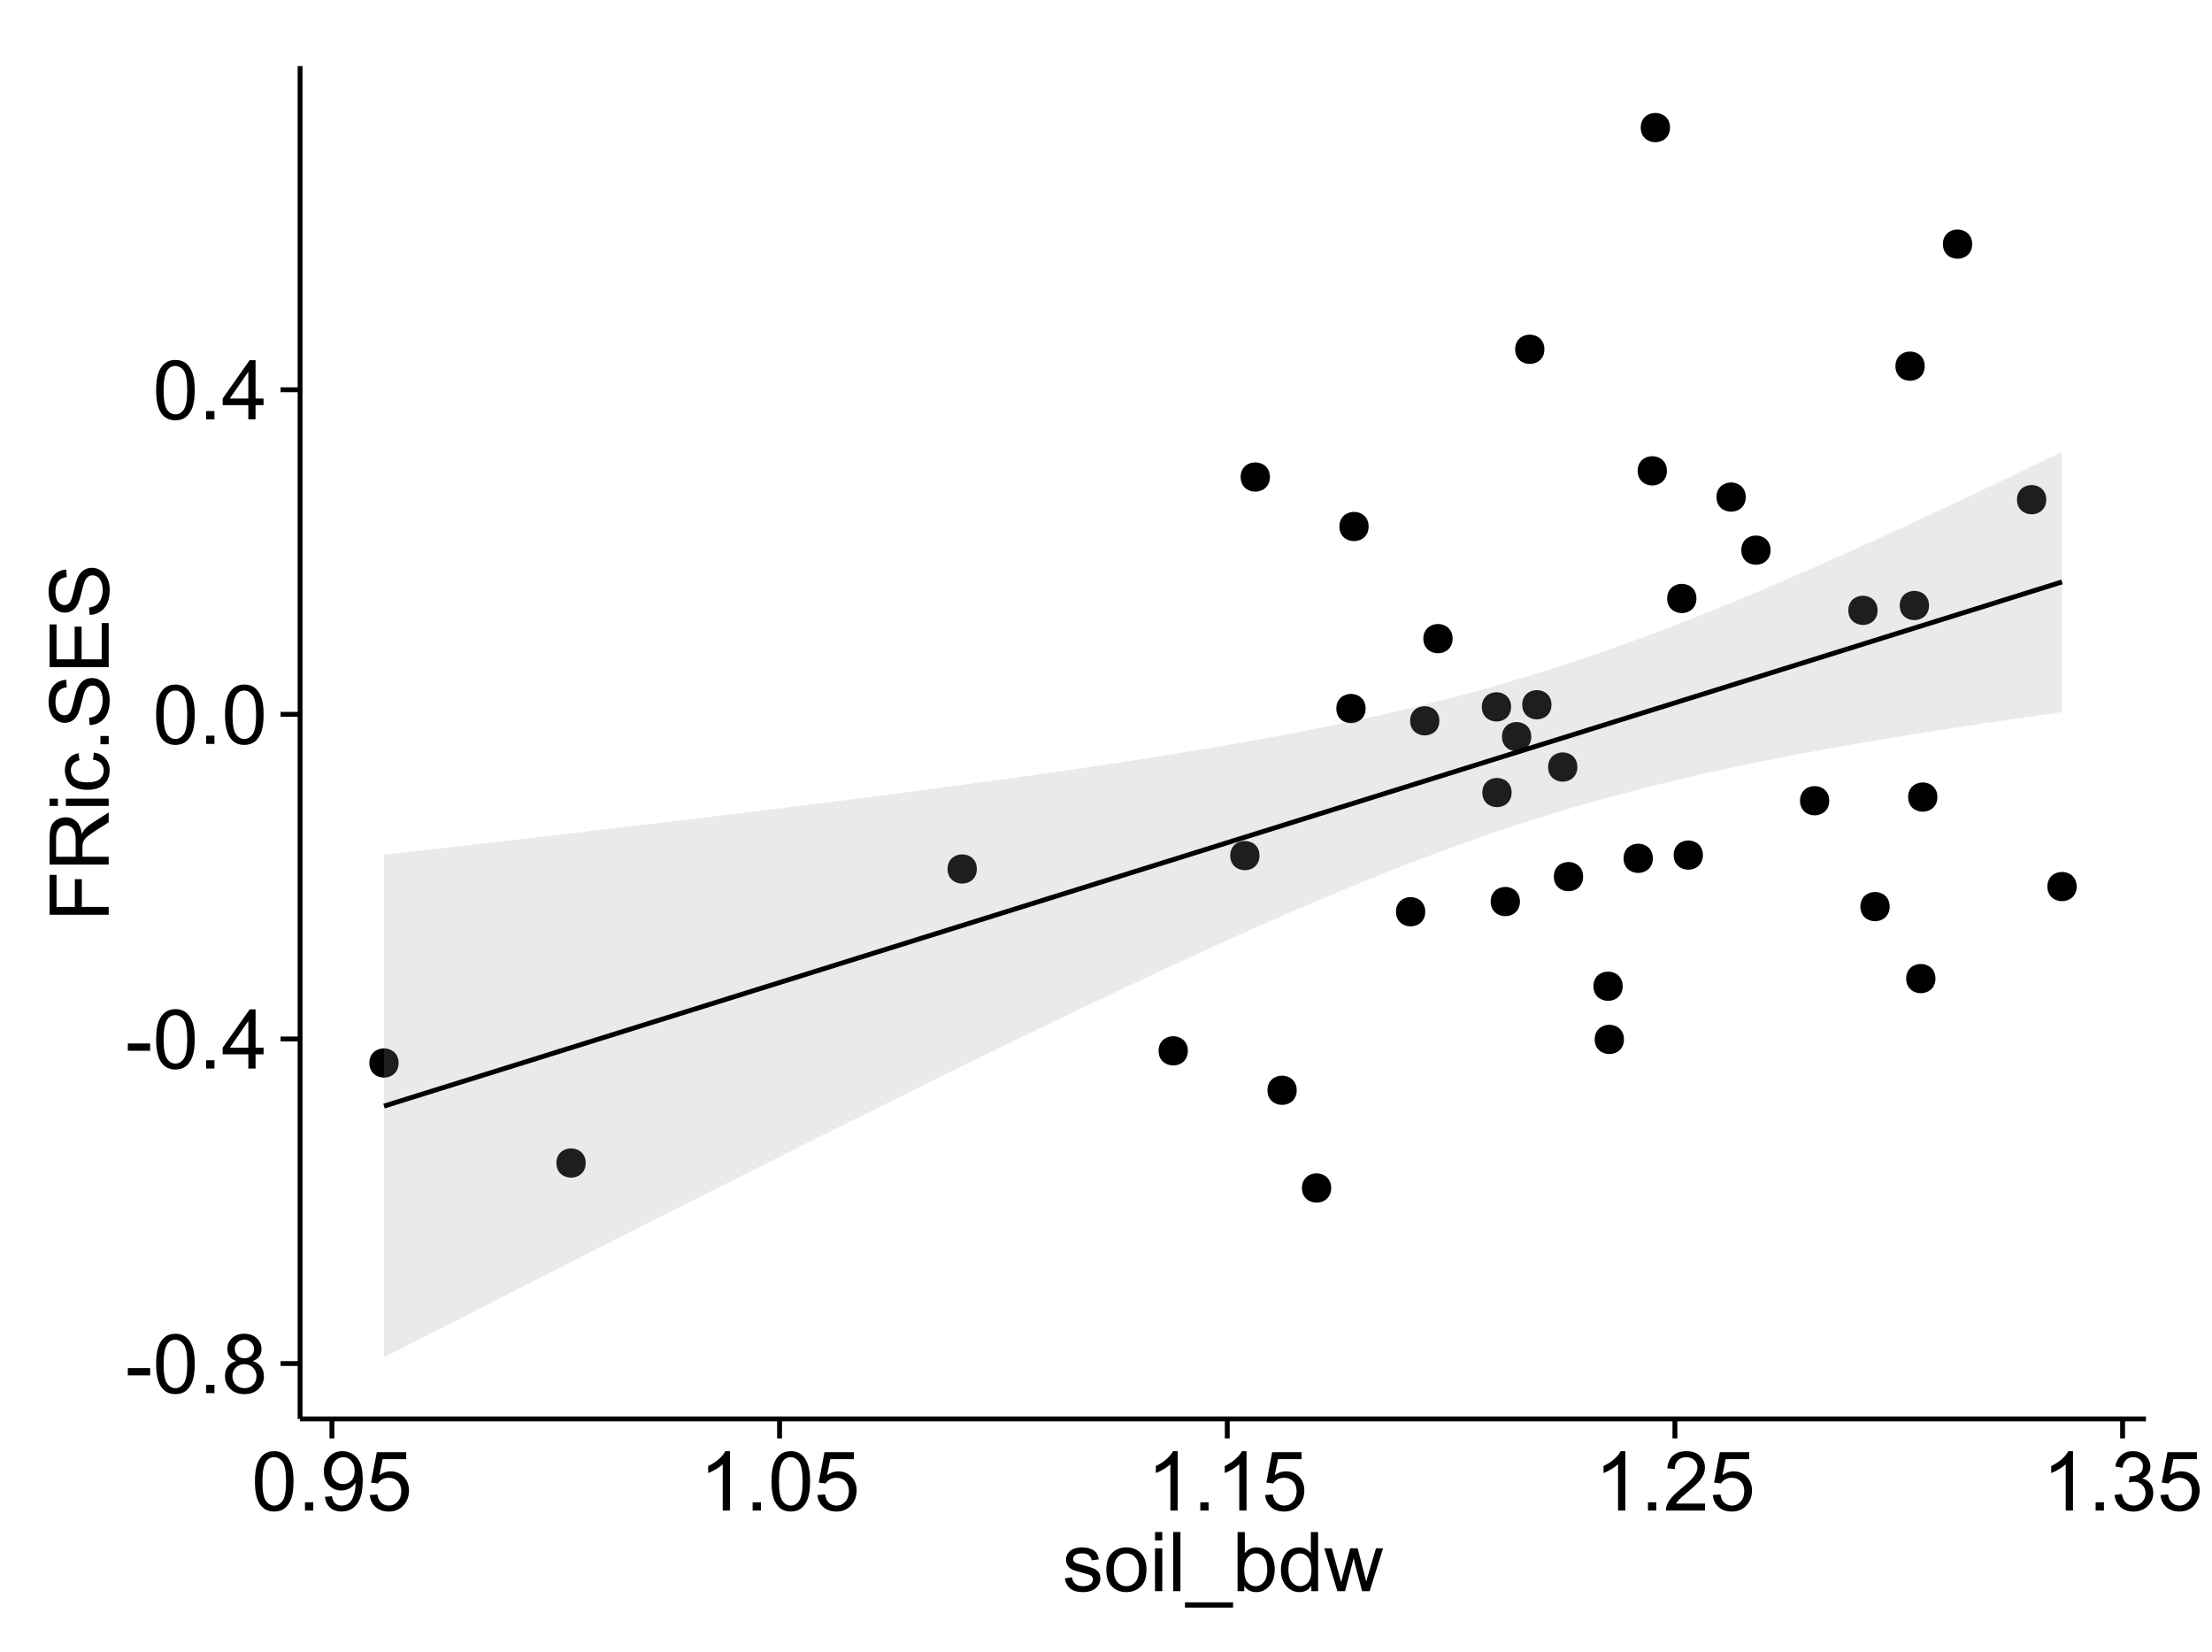 <?xml version="1.0" encoding="UTF-8"?>
<svg xmlns="http://www.w3.org/2000/svg" xmlns:xlink="http://www.w3.org/1999/xlink" width="482pt" height="360pt" viewBox="0 0 482 360" version="1.1">
<defs>
<g>
<symbol overflow="visible" id="glyph0-0">
<path style="stroke:none;" d="M 0.57 -3.867 L 0.57 -5.457 L 5.43 -5.457 L 5.43 -3.867 Z M 0.57 -3.867 "/>
</symbol>
<symbol overflow="visible" id="glyph0-1">
<path style="stroke:none;" d="M 0.746 -6.355 C 0.742 -7.875 0.898 -9.102 1.215 -10.031 C 1.527 -10.961 1.996 -11.676 2.613 -12.18 C 3.23 -12.684 4.008 -12.938 4.949 -12.938 C 5.637 -12.938 6.242 -12.797 6.766 -12.52 C 7.285 -12.238 7.715 -11.836 8.059 -11.316 C 8.395 -10.789 8.664 -10.152 8.859 -9.398 C 9.051 -8.645 9.145 -7.629 9.148 -6.355 C 9.145 -4.84 8.992 -3.617 8.684 -2.691 C 8.371 -1.762 7.906 -1.047 7.289 -0.539 C 6.672 -0.035 5.891 0.215 4.949 0.219 C 3.703 0.215 2.727 -0.227 2.023 -1.117 C 1.168 -2.188 0.742 -3.934 0.746 -6.355 Z M 2.375 -6.355 C 2.371 -4.234 2.621 -2.824 3.117 -2.129 C 3.609 -1.426 4.219 -1.078 4.949 -1.082 C 5.672 -1.078 6.281 -1.43 6.781 -2.137 C 7.273 -2.836 7.523 -4.242 7.523 -6.355 C 7.523 -8.473 7.273 -9.883 6.781 -10.582 C 6.281 -11.277 5.664 -11.625 4.93 -11.629 C 4.199 -11.625 3.621 -11.316 3.191 -10.703 C 2.645 -9.918 2.371 -8.469 2.375 -6.355 Z M 2.375 -6.355 "/>
</symbol>
<symbol overflow="visible" id="glyph0-2">
<path style="stroke:none;" d="M 1.633 0 L 1.633 -1.801 L 3.438 -1.801 L 3.438 0 Z M 1.633 0 "/>
</symbol>
<symbol overflow="visible" id="glyph0-3">
<path style="stroke:none;" d="M 3.18 -6.988 C 2.52 -7.227 2.035 -7.57 1.723 -8.016 C 1.406 -8.461 1.246 -8.992 1.25 -9.617 C 1.246 -10.551 1.582 -11.34 2.258 -11.98 C 2.93 -12.617 3.828 -12.938 4.949 -12.938 C 6.07 -12.938 6.977 -12.609 7.664 -11.957 C 8.348 -11.301 8.688 -10.504 8.691 -9.57 C 8.688 -8.969 8.531 -8.449 8.219 -8.012 C 7.902 -7.566 7.426 -7.227 6.793 -6.988 C 7.582 -6.727 8.184 -6.309 8.598 -5.738 C 9.008 -5.16 9.215 -4.477 9.219 -3.684 C 9.215 -2.578 8.828 -1.652 8.051 -0.906 C 7.27 -0.156 6.242 0.215 4.977 0.219 C 3.699 0.215 2.676 -0.156 1.898 -0.91 C 1.117 -1.66 0.727 -2.602 0.73 -3.727 C 0.727 -4.562 0.938 -5.262 1.367 -5.832 C 1.789 -6.395 2.395 -6.781 3.18 -6.988 Z M 2.867 -9.668 C 2.863 -9.059 3.059 -8.559 3.453 -8.172 C 3.844 -7.785 4.355 -7.594 4.984 -7.594 C 5.59 -7.594 6.09 -7.785 6.48 -8.168 C 6.871 -8.551 7.066 -9.02 7.066 -9.578 C 7.066 -10.156 6.863 -10.645 6.465 -11.043 C 6.059 -11.438 5.559 -11.637 4.965 -11.637 C 4.359 -11.637 3.859 -11.441 3.465 -11.055 C 3.062 -10.668 2.863 -10.207 2.867 -9.668 Z M 2.355 -3.719 C 2.355 -3.262 2.461 -2.824 2.676 -2.406 C 2.887 -1.98 3.203 -1.652 3.629 -1.426 C 4.047 -1.191 4.504 -1.078 4.992 -1.082 C 5.746 -1.078 6.367 -1.32 6.863 -1.809 C 7.352 -2.293 7.598 -2.91 7.602 -3.664 C 7.598 -4.422 7.344 -5.055 6.84 -5.555 C 6.332 -6.051 5.699 -6.297 4.938 -6.301 C 4.191 -6.297 3.574 -6.051 3.09 -5.562 C 2.598 -5.066 2.355 -4.453 2.355 -3.719 Z M 2.355 -3.719 "/>
</symbol>
<symbol overflow="visible" id="glyph0-4">
<path style="stroke:none;" d="M 5.82 0 L 5.82 -3.086 L 0.227 -3.086 L 0.227 -4.535 L 6.109 -12.883 L 7.398 -12.883 L 7.398 -4.535 L 9.141 -4.535 L 9.141 -3.086 L 7.398 -3.086 L 7.398 0 Z M 5.82 -4.535 L 5.82 -10.344 L 1.785 -4.535 Z M 5.82 -4.535 "/>
</symbol>
<symbol overflow="visible" id="glyph0-5">
<path style="stroke:none;" d="M 0.984 -2.98 L 2.504 -3.121 C 2.629 -2.402 2.875 -1.883 3.242 -1.562 C 3.602 -1.238 4.07 -1.078 4.641 -1.082 C 5.125 -1.078 5.551 -1.188 5.918 -1.414 C 6.285 -1.633 6.586 -1.934 6.82 -2.309 C 7.055 -2.68 7.25 -3.18 7.41 -3.816 C 7.566 -4.445 7.645 -5.09 7.648 -5.75 C 7.645 -5.812 7.641 -5.918 7.637 -6.062 C 7.316 -5.559 6.887 -5.148 6.34 -4.836 C 5.793 -4.52 5.199 -4.363 4.562 -4.367 C 3.492 -4.363 2.59 -4.75 1.852 -5.527 C 1.113 -6.297 0.742 -7.316 0.746 -8.586 C 0.742 -9.891 1.129 -10.945 1.902 -11.742 C 2.672 -12.539 3.637 -12.938 4.797 -12.938 C 5.633 -12.938 6.398 -12.711 7.098 -12.262 C 7.789 -11.809 8.316 -11.164 8.68 -10.332 C 9.035 -9.492 9.215 -8.285 9.219 -6.707 C 9.215 -5.055 9.039 -3.742 8.684 -2.77 C 8.324 -1.793 7.793 -1.051 7.09 -0.543 C 6.383 -0.035 5.555 0.215 4.605 0.219 C 3.598 0.215 2.773 -0.062 2.137 -0.621 C 1.496 -1.18 1.113 -1.965 0.984 -2.98 Z M 7.461 -8.664 C 7.457 -9.57 7.215 -10.293 6.734 -10.828 C 6.25 -11.359 5.672 -11.625 4.992 -11.629 C 4.289 -11.625 3.676 -11.336 3.156 -10.766 C 2.633 -10.188 2.371 -9.445 2.375 -8.535 C 2.371 -7.711 2.621 -7.043 3.117 -6.535 C 3.609 -6.02 4.219 -5.766 4.949 -5.766 C 5.68 -5.766 6.281 -6.02 6.754 -6.535 C 7.223 -7.043 7.457 -7.754 7.461 -8.664 Z M 7.461 -8.664 "/>
</symbol>
<symbol overflow="visible" id="glyph0-6">
<path style="stroke:none;" d="M 0.746 -3.375 L 2.406 -3.516 C 2.527 -2.707 2.812 -2.098 3.266 -1.691 C 3.711 -1.281 4.254 -1.078 4.887 -1.082 C 5.648 -1.078 6.293 -1.363 6.82 -1.941 C 7.344 -2.512 7.605 -3.273 7.609 -4.227 C 7.605 -5.125 7.352 -5.84 6.848 -6.363 C 6.34 -6.883 5.676 -7.141 4.859 -7.145 C 4.344 -7.141 3.887 -7.027 3.48 -6.797 C 3.07 -6.566 2.746 -6.266 2.516 -5.898 L 1.027 -6.09 L 2.277 -12.711 L 8.684 -12.711 L 8.684 -11.195 L 3.543 -11.195 L 2.848 -7.734 C 3.621 -8.273 4.43 -8.543 5.281 -8.543 C 6.402 -8.543 7.352 -8.152 8.129 -7.371 C 8.898 -6.59 9.285 -5.586 9.289 -4.367 C 9.285 -3.195 8.945 -2.188 8.27 -1.344 C 7.441 -0.301 6.316 0.215 4.887 0.219 C 3.715 0.215 2.758 -0.109 2.016 -0.766 C 1.273 -1.418 0.848 -2.289 0.746 -3.375 Z M 0.746 -3.375 "/>
</symbol>
<symbol overflow="visible" id="glyph0-7">
<path style="stroke:none;" d="M 6.707 0 L 5.125 0 L 5.125 -10.082 C 4.742 -9.715 4.242 -9.352 3.625 -8.988 C 3.004 -8.625 2.449 -8.352 1.961 -8.172 L 1.961 -9.703 C 2.844 -10.117 3.617 -10.621 4.281 -11.215 C 4.941 -11.805 5.41 -12.379 5.688 -12.938 L 6.707 -12.938 Z M 6.707 0 "/>
</symbol>
<symbol overflow="visible" id="glyph0-8">
<path style="stroke:none;" d="M 9.062 -1.52 L 9.062 0 L 0.547 0 C 0.531 -0.379 0.594 -0.742 0.73 -1.098 C 0.945 -1.676 1.293 -2.25 1.77 -2.812 C 2.246 -3.375 2.934 -4.023 3.84 -4.766 C 5.238 -5.906 6.188 -6.816 6.68 -7.492 C 7.172 -8.16 7.418 -8.793 7.418 -9.395 C 7.418 -10.02 7.191 -10.551 6.746 -10.98 C 6.293 -11.41 5.711 -11.625 4.992 -11.629 C 4.23 -11.625 3.621 -11.395 3.164 -10.941 C 2.703 -10.48 2.469 -9.848 2.469 -9.043 L 0.844 -9.211 C 0.953 -10.422 1.371 -11.344 2.102 -11.984 C 2.824 -12.617 3.801 -12.938 5.027 -12.938 C 6.262 -12.938 7.238 -12.594 7.961 -11.91 C 8.68 -11.223 9.039 -10.371 9.043 -9.359 C 9.039 -8.84 8.934 -8.336 8.727 -7.84 C 8.512 -7.34 8.164 -6.812 7.676 -6.266 C 7.188 -5.711 6.375 -4.957 5.238 -4 C 4.285 -3.199 3.676 -2.66 3.41 -2.379 C 3.141 -2.094 2.918 -1.805 2.742 -1.52 Z M 9.062 -1.52 "/>
</symbol>
<symbol overflow="visible" id="glyph0-9">
<path style="stroke:none;" d="M 0.758 -3.402 L 2.336 -3.613 C 2.516 -2.711 2.824 -2.062 3.266 -1.672 C 3.699 -1.273 4.23 -1.078 4.859 -1.082 C 5.602 -1.078 6.23 -1.336 6.746 -1.855 C 7.254 -2.367 7.512 -3.004 7.516 -3.77 C 7.512 -4.492 7.273 -5.094 6.801 -5.566 C 6.324 -6.035 5.723 -6.27 4.992 -6.273 C 4.691 -6.27 4.316 -6.211 3.875 -6.102 L 4.051 -7.488 C 4.152 -7.473 4.238 -7.465 4.305 -7.469 C 4.977 -7.465 5.582 -7.641 6.125 -7.996 C 6.66 -8.344 6.93 -8.887 6.934 -9.625 C 6.93 -10.199 6.734 -10.68 6.344 -11.062 C 5.949 -11.445 5.441 -11.637 4.824 -11.637 C 4.207 -11.637 3.695 -11.441 3.285 -11.055 C 2.875 -10.668 2.613 -10.09 2.496 -9.316 L 0.914 -9.598 C 1.105 -10.656 1.543 -11.477 2.23 -12.062 C 2.914 -12.645 3.766 -12.938 4.789 -12.938 C 5.488 -12.938 6.137 -12.785 6.73 -12.484 C 7.32 -12.18 7.773 -11.77 8.09 -11.25 C 8.402 -10.727 8.559 -10.172 8.562 -9.59 C 8.559 -9.031 8.41 -8.523 8.113 -8.066 C 7.812 -7.609 7.371 -7.246 6.785 -6.977 C 7.547 -6.801 8.137 -6.438 8.562 -5.883 C 8.98 -5.328 9.191 -4.633 9.195 -3.805 C 9.191 -2.676 8.781 -1.723 7.965 -0.945 C 7.141 -0.164 6.105 0.223 4.852 0.227 C 3.719 0.223 2.777 -0.109 2.035 -0.781 C 1.285 -1.453 0.859 -2.328 0.758 -3.402 Z M 0.758 -3.402 "/>
</symbol>
<symbol overflow="visible" id="glyph0-10">
<path style="stroke:none;" d="M 0.555 -2.785 L 2.117 -3.031 C 2.203 -2.402 2.449 -1.922 2.852 -1.59 C 3.25 -1.254 3.812 -1.09 4.535 -1.09 C 5.262 -1.09 5.801 -1.234 6.152 -1.531 C 6.504 -1.824 6.68 -2.172 6.68 -2.574 C 6.68 -2.926 6.523 -3.207 6.215 -3.418 C 5.996 -3.555 5.457 -3.734 4.598 -3.953 C 3.434 -4.246 2.629 -4.5 2.184 -4.715 C 1.734 -4.926 1.395 -5.223 1.164 -5.602 C 0.93 -5.98 0.812 -6.398 0.816 -6.855 C 0.812 -7.27 0.91 -7.652 1.102 -8.012 C 1.293 -8.363 1.551 -8.66 1.883 -8.895 C 2.125 -9.074 2.461 -9.227 2.887 -9.355 C 3.309 -9.48 3.766 -9.543 4.254 -9.547 C 4.984 -9.543 5.625 -9.438 6.184 -9.23 C 6.734 -9.016 7.145 -8.73 7.41 -8.371 C 7.672 -8.008 7.852 -7.527 7.953 -6.926 L 6.406 -6.715 C 6.332 -7.195 6.129 -7.57 5.793 -7.84 C 5.453 -8.105 4.977 -8.238 4.367 -8.242 C 3.637 -8.238 3.121 -8.117 2.812 -7.883 C 2.5 -7.641 2.344 -7.359 2.348 -7.039 C 2.344 -6.832 2.406 -6.648 2.539 -6.484 C 2.664 -6.312 2.867 -6.172 3.148 -6.062 C 3.301 -6.004 3.766 -5.871 4.543 -5.66 C 5.66 -5.359 6.441 -5.113 6.887 -4.926 C 7.324 -4.734 7.672 -4.457 7.926 -4.094 C 8.176 -3.73 8.301 -3.281 8.305 -2.742 C 8.301 -2.215 8.148 -1.719 7.844 -1.254 C 7.535 -0.785 7.09 -0.422 6.512 -0.172 C 5.926 0.086 5.27 0.211 4.543 0.211 C 3.328 0.211 2.406 -0.039 1.77 -0.543 C 1.133 -1.047 0.727 -1.793 0.555 -2.785 Z M 0.555 -2.785 "/>
</symbol>
<symbol overflow="visible" id="glyph0-11">
<path style="stroke:none;" d="M 0.598 -4.668 C 0.598 -6.391 1.078 -7.672 2.039 -8.508 C 2.84 -9.199 3.816 -9.543 4.977 -9.547 C 6.254 -9.543 7.305 -9.125 8.121 -8.285 C 8.934 -7.441 9.34 -6.277 9.344 -4.797 C 9.34 -3.594 9.16 -2.648 8.801 -1.961 C 8.441 -1.27 7.914 -0.734 7.227 -0.359 C 6.535 0.023 5.785 0.211 4.977 0.211 C 3.664 0.211 2.609 -0.207 1.805 -1.047 C 1 -1.883 0.598 -3.09 0.598 -4.668 Z M 2.223 -4.668 C 2.219 -3.469 2.48 -2.574 3.004 -1.98 C 3.523 -1.387 4.18 -1.09 4.977 -1.09 C 5.758 -1.09 6.41 -1.387 6.934 -1.984 C 7.453 -2.582 7.715 -3.492 7.719 -4.719 C 7.715 -5.871 7.453 -6.746 6.93 -7.344 C 6.402 -7.934 5.75 -8.23 4.977 -8.234 C 4.18 -8.23 3.523 -7.938 3.004 -7.348 C 2.48 -6.754 2.219 -5.859 2.223 -4.668 Z M 2.223 -4.668 "/>
</symbol>
<symbol overflow="visible" id="glyph0-12">
<path style="stroke:none;" d="M 1.195 -11.066 L 1.195 -12.883 L 2.777 -12.883 L 2.777 -11.066 Z M 1.195 0 L 1.195 -9.336 L 2.777 -9.336 L 2.777 0 Z M 1.195 0 "/>
</symbol>
<symbol overflow="visible" id="glyph0-13">
<path style="stroke:none;" d="M 1.152 0 L 1.152 -12.883 L 2.734 -12.883 L 2.734 0 Z M 1.152 0 "/>
</symbol>
<symbol overflow="visible" id="glyph0-14">
<path style="stroke:none;" d="M -0.273 3.578 L -0.273 2.434 L 10.211 2.434 L 10.211 3.578 Z M -0.273 3.578 "/>
</symbol>
<symbol overflow="visible" id="glyph0-15">
<path style="stroke:none;" d="M 2.645 0 L 1.18 0 L 1.18 -12.883 L 2.758 -12.883 L 2.758 -8.289 C 3.426 -9.125 4.277 -9.543 5.316 -9.547 C 5.887 -9.543 6.434 -9.43 6.949 -9.199 C 7.461 -8.965 7.883 -8.637 8.215 -8.223 C 8.543 -7.801 8.801 -7.297 8.992 -6.707 C 9.176 -6.113 9.27 -5.48 9.273 -4.809 C 9.27 -3.203 8.875 -1.965 8.086 -1.098 C 7.293 -0.223 6.344 0.211 5.238 0.211 C 4.137 0.211 3.27 -0.246 2.645 -1.168 Z M 2.629 -4.738 C 2.625 -3.617 2.777 -2.809 3.086 -2.312 C 3.582 -1.496 4.254 -1.09 5.105 -1.09 C 5.793 -1.09 6.391 -1.387 6.898 -1.988 C 7.398 -2.586 7.652 -3.484 7.656 -4.676 C 7.652 -5.895 7.41 -6.793 6.93 -7.371 C 6.441 -7.949 5.855 -8.238 5.176 -8.242 C 4.48 -8.238 3.883 -7.938 3.383 -7.34 C 2.875 -6.738 2.625 -5.871 2.629 -4.738 Z M 2.629 -4.738 "/>
</symbol>
<symbol overflow="visible" id="glyph0-16">
<path style="stroke:none;" d="M 7.242 0 L 7.242 -1.18 C 6.648 -0.25 5.777 0.211 4.633 0.211 C 3.887 0.211 3.203 0.008 2.578 -0.402 C 1.953 -0.812 1.469 -1.387 1.129 -2.121 C 0.785 -2.855 0.613 -3.699 0.617 -4.656 C 0.613 -5.586 0.77 -6.43 1.082 -7.191 C 1.391 -7.949 1.855 -8.531 2.477 -8.938 C 3.098 -9.34 3.793 -9.543 4.562 -9.547 C 5.121 -9.543 5.621 -9.426 6.062 -9.188 C 6.5 -8.949 6.859 -8.641 7.137 -8.262 L 7.137 -12.883 L 8.711 -12.883 L 8.711 0 Z M 2.242 -4.656 C 2.238 -3.461 2.488 -2.566 2.996 -1.977 C 3.496 -1.383 4.094 -1.09 4.781 -1.09 C 5.473 -1.09 6.059 -1.371 6.543 -1.938 C 7.023 -2.5 7.266 -3.363 7.27 -4.527 C 7.266 -5.801 7.02 -6.738 6.531 -7.336 C 6.035 -7.934 5.43 -8.23 4.711 -8.234 C 4.008 -8.23 3.418 -7.945 2.949 -7.371 C 2.473 -6.797 2.238 -5.891 2.242 -4.656 Z M 2.242 -4.656 "/>
</symbol>
<symbol overflow="visible" id="glyph0-17">
<path style="stroke:none;" d="M 2.91 0 L 0.055 -9.336 L 1.688 -9.336 L 3.172 -3.945 L 3.727 -1.941 C 3.75 -2.039 3.91 -2.684 4.211 -3.867 L 5.695 -9.336 L 7.32 -9.336 L 8.719 -3.922 L 9.184 -2.137 L 9.719 -3.938 L 11.32 -9.336 L 12.859 -9.336 L 9.941 0 L 8.297 0 L 6.812 -5.59 L 6.453 -7.18 L 4.562 0 Z M 2.91 0 "/>
</symbol>
<symbol overflow="visible" id="glyph1-0">
<path style="stroke:none;" d="M 0 -1.477 L -12.883 -1.477 L -12.883 -10.168 L -11.363 -10.168 L -11.363 -3.184 L -7.375 -3.184 L -7.375 -9.227 L -5.852 -9.227 L -5.852 -3.184 L 0 -3.18 Z M 0 -1.477 "/>
</symbol>
<symbol overflow="visible" id="glyph1-1">
<path style="stroke:none;" d="M 0 -1.414 L -12.883 -1.414 L -12.883 -7.129 C -12.879 -8.273 -12.762 -9.145 -12.535 -9.746 C -12.301 -10.34 -11.895 -10.82 -11.312 -11.18 C -10.723 -11.535 -10.074 -11.711 -9.367 -11.715 C -8.449 -11.711 -7.68 -11.418 -7.055 -10.828 C -6.43 -10.234 -6.031 -9.32 -5.863 -8.086 C -5.641 -8.535 -5.426 -8.875 -5.219 -9.113 C -4.762 -9.605 -4.191 -10.078 -3.508 -10.531 L 0 -12.77 L 0 -10.625 L -2.68 -8.922 C -3.449 -8.418 -4.043 -8.008 -4.453 -7.688 C -4.863 -7.367 -5.148 -7.078 -5.316 -6.824 C -5.477 -6.566 -5.594 -6.309 -5.66 -6.047 C -5.699 -5.852 -5.719 -5.535 -5.723 -5.098 L -5.723 -3.121 L 0 -3.121 Z M -7.199 -3.121 L -7.199 -6.785 C -7.195 -7.562 -7.273 -8.172 -7.438 -8.613 C -7.594 -9.051 -7.852 -9.383 -8.211 -9.613 C -8.562 -9.84 -8.949 -9.953 -9.367 -9.957 C -9.973 -9.953 -10.473 -9.734 -10.871 -9.293 C -11.262 -8.852 -11.461 -8.152 -11.461 -7.199 L -11.461 -3.121 Z M -7.199 -3.121 "/>
</symbol>
<symbol overflow="visible" id="glyph1-2">
<path style="stroke:none;" d="M -11.066 -1.195 L -12.883 -1.195 L -12.883 -2.777 L -11.066 -2.777 Z M 0 -1.195 L -9.336 -1.195 L -9.336 -2.777 L 0 -2.777 Z M 0 -1.195 "/>
</symbol>
<symbol overflow="visible" id="glyph1-3">
<path style="stroke:none;" d="M -3.418 -7.277 L -3.215 -8.832 C -2.141 -8.66 -1.301 -8.227 -0.699 -7.527 C -0.09 -6.824 0.211 -5.965 0.211 -4.949 C 0.211 -3.668 -0.203 -2.641 -1.039 -1.867 C -1.871 -1.09 -3.07 -0.703 -4.633 -0.703 C -5.637 -0.703 -6.52 -0.867 -7.277 -1.203 C -8.031 -1.535 -8.598 -2.047 -8.977 -2.73 C -9.355 -3.41 -9.543 -4.152 -9.547 -4.957 C -9.543 -5.969 -9.289 -6.797 -8.777 -7.441 C -8.262 -8.086 -7.531 -8.5 -6.59 -8.684 L -6.355 -7.145 C -6.98 -6.996 -7.453 -6.738 -7.77 -6.367 C -8.082 -5.992 -8.238 -5.543 -8.242 -5.02 C -8.238 -4.219 -7.953 -3.57 -7.387 -3.074 C -6.812 -2.574 -5.91 -2.324 -4.676 -2.328 C -3.422 -2.324 -2.508 -2.566 -1.941 -3.047 C -1.371 -3.527 -1.09 -4.152 -1.09 -4.93 C -1.09 -5.547 -1.277 -6.066 -1.66 -6.484 C -2.035 -6.898 -2.621 -7.164 -3.418 -7.277 Z M -3.418 -7.277 "/>
</symbol>
<symbol overflow="visible" id="glyph1-4">
<path style="stroke:none;" d="M 0 -1.633 L -1.801 -1.633 L -1.801 -3.438 L 0 -3.438 Z M 0 -1.633 "/>
</symbol>
<symbol overflow="visible" id="glyph1-5">
<path style="stroke:none;" d="M -4.141 -0.809 L -4.281 -2.418 C -3.633 -2.492 -3.102 -2.668 -2.691 -2.949 C -2.277 -3.223 -1.945 -3.656 -1.691 -4.246 C -1.434 -4.828 -1.305 -5.488 -1.309 -6.223 C -1.305 -6.871 -1.402 -7.445 -1.598 -7.945 C -1.789 -8.441 -2.055 -8.809 -2.395 -9.055 C -2.727 -9.297 -3.094 -9.422 -3.496 -9.422 C -3.898 -9.422 -4.25 -9.305 -4.555 -9.07 C -4.852 -8.836 -5.105 -8.449 -5.316 -7.91 C -5.449 -7.562 -5.66 -6.797 -5.945 -5.613 C -6.227 -4.43 -6.496 -3.602 -6.75 -3.129 C -7.07 -2.512 -7.469 -2.051 -7.949 -1.754 C -8.422 -1.449 -8.957 -1.301 -9.555 -1.301 C -10.203 -1.301 -10.812 -1.484 -11.379 -1.855 C -11.941 -2.223 -12.367 -2.762 -12.664 -3.473 C -12.953 -4.18 -13.102 -4.969 -13.105 -5.836 C -13.102 -6.789 -12.945 -7.629 -12.641 -8.363 C -12.328 -9.09 -11.879 -9.652 -11.285 -10.043 C -10.688 -10.434 -10.008 -10.645 -9.254 -10.68 L -9.133 -9.043 C -9.941 -8.953 -10.555 -8.656 -10.977 -8.152 C -11.391 -7.641 -11.602 -6.895 -11.602 -5.906 C -11.602 -4.875 -11.41 -4.121 -11.035 -3.652 C -10.652 -3.176 -10.199 -2.941 -9.668 -2.945 C -9.203 -2.941 -8.82 -3.109 -8.523 -3.445 C -8.223 -3.773 -7.918 -4.629 -7.605 -6.016 C -7.293 -7.398 -7.02 -8.348 -6.785 -8.867 C -6.438 -9.613 -5.996 -10.168 -5.469 -10.527 C -4.938 -10.883 -4.328 -11.062 -3.637 -11.066 C -2.949 -11.062 -2.305 -10.867 -1.699 -10.477 C -1.09 -10.082 -0.617 -9.516 -0.285 -8.781 C 0.051 -8.043 0.215 -7.215 0.219 -6.301 C 0.215 -5.133 0.051 -4.156 -0.289 -3.371 C -0.625 -2.578 -1.137 -1.961 -1.824 -1.516 C -2.504 -1.066 -3.277 -0.832 -4.141 -0.809 Z M -4.141 -0.809 "/>
</symbol>
<symbol overflow="visible" id="glyph1-6">
<path style="stroke:none;" d="M 0 -1.422 L -12.883 -1.426 L -12.883 -10.742 L -11.363 -10.742 L -11.363 -3.129 L -7.418 -3.129 L -7.418 -10.258 L -5.906 -10.258 L -5.906 -3.129 L -1.52 -3.129 L -1.52 -11.039 L 0 -11.039 Z M 0 -1.422 "/>
</symbol>
</g>
<clipPath id="clip1">
  <path d="M 65.387 14.398 L 468.598 14.398 L 468.598 310.164 L 65.387 310.164 Z M 65.387 14.398 "/>
</clipPath>
</defs>
<g id="surface4001">
<rect x="0" y="0" width="482" height="360" style="fill:rgb(100%,100%,100%);fill-opacity:1;stroke:none;"/>
<rect x="0" y="0" width="482" height="360" style="fill:rgb(100%,100%,100%);fill-opacity:1;stroke:none;"/>
<path style="fill:none;stroke-width:1.063;stroke-linecap:round;stroke-linejoin:round;stroke:rgb(100%,100%,100%);stroke-opacity:1;stroke-miterlimit:10;" d="M 0 360 L 482 360 L 482 0 L 0 0 Z M 0 360 "/>
<g clip-path="url(#clip1)" clip-rule="nonzero">
<path style=" stroke:none;fill-rule:nonzero;fill:rgb(100%,100%,100%);fill-opacity:1;" d="M 65.387 309.168 L 467.598 309.168 L 467.598 14.402 L 65.387 14.402 Z M 65.387 309.168 "/>
<path style=" stroke:none;fill-rule:nonzero;fill:rgb(0%,0%,0%);fill-opacity:1;" d="M 352.523 214.891 C 352.523 217.727 348.273 217.727 348.273 214.891 C 348.273 212.059 352.523 212.059 352.523 214.891 "/>
<path style=" stroke:none;fill-rule:nonzero;fill:rgb(0%,0%,0%);fill-opacity:1;" d="M 315.465 139.156 C 315.465 141.988 311.215 141.988 311.215 139.156 C 311.215 136.32 315.465 136.32 315.465 139.156 "/>
<path style=" stroke:none;fill-rule:nonzero;fill:rgb(0%,0%,0%);fill-opacity:1;" d="M 273.383 186.426 C 273.383 189.262 269.133 189.262 269.133 186.426 C 269.133 183.594 273.383 183.594 273.383 186.426 "/>
<path style=" stroke:none;fill-rule:nonzero;fill:rgb(0%,0%,0%);fill-opacity:1;" d="M 328.207 154.023 C 328.207 156.859 323.957 156.859 323.957 154.023 C 323.957 151.188 328.207 151.188 328.207 154.023 "/>
<path style=" stroke:none;fill-rule:nonzero;fill:rgb(0%,0%,0%);fill-opacity:1;" d="M 359.098 187.02 C 359.098 189.855 354.844 189.855 354.844 187.02 C 354.844 184.188 359.098 184.188 359.098 187.02 "/>
<path style=" stroke:none;fill-rule:nonzero;fill:rgb(0%,0%,0%);fill-opacity:1;" d="M 362.836 27.797 C 362.836 30.633 358.582 30.633 358.582 27.797 C 358.582 24.965 362.836 24.965 362.836 27.797 "/>
<path style=" stroke:none;fill-rule:nonzero;fill:rgb(0%,0%,0%);fill-opacity:1;" d="M 330.137 196.441 C 330.137 199.277 325.887 199.277 325.887 196.441 C 325.887 193.605 330.137 193.605 330.137 196.441 "/>
<path style=" stroke:none;fill-rule:nonzero;fill:rgb(0%,0%,0%);fill-opacity:1;" d="M 309.504 198.664 C 309.504 201.496 305.25 201.496 305.25 198.664 C 305.25 195.828 309.504 195.828 309.504 198.664 "/>
<path style=" stroke:none;fill-rule:nonzero;fill:rgb(0%,0%,0%);fill-opacity:1;" d="M 343.902 191.008 C 343.902 193.844 339.652 193.844 339.652 191.008 C 339.652 188.176 343.902 188.176 343.902 191.008 "/>
<path style=" stroke:none;fill-rule:nonzero;fill:rgb(0%,0%,0%);fill-opacity:1;" d="M 370.008 186.316 C 370.008 189.152 365.758 189.152 365.758 186.316 C 365.758 183.484 370.008 183.484 370.008 186.316 "/>
<path style=" stroke:none;fill-rule:nonzero;fill:rgb(0%,0%,0%);fill-opacity:1;" d="M 352.805 226.48 C 352.805 229.316 348.555 229.316 348.555 226.48 C 348.555 223.645 352.805 223.645 352.805 226.48 "/>
<path style=" stroke:none;fill-rule:nonzero;fill:rgb(0%,0%,0%);fill-opacity:1;" d="M 328.32 172.691 C 328.32 175.527 324.07 175.527 324.07 172.691 C 324.07 169.859 328.32 169.859 328.32 172.691 "/>
<path style=" stroke:none;fill-rule:nonzero;fill:rgb(0%,0%,0%);fill-opacity:1;" d="M 408.066 132.992 C 408.066 135.828 403.812 135.828 403.812 132.992 C 403.812 130.156 408.066 130.156 408.066 132.992 "/>
<path style=" stroke:none;fill-rule:nonzero;fill:rgb(0%,0%,0%);fill-opacity:1;" d="M 296.508 154.379 C 296.508 157.215 292.258 157.215 292.258 154.379 C 292.258 151.543 296.508 151.543 296.508 154.379 "/>
<path style=" stroke:none;fill-rule:nonzero;fill:rgb(0%,0%,0%);fill-opacity:1;" d="M 297.164 114.723 C 297.164 117.555 292.914 117.555 292.914 114.723 C 292.914 111.887 297.164 111.887 297.164 114.723 "/>
<path style=" stroke:none;fill-rule:nonzero;fill:rgb(0%,0%,0%);fill-opacity:1;" d="M 379.34 108.312 C 379.34 111.148 375.086 111.148 375.086 108.312 C 375.086 105.477 379.34 105.477 379.34 108.312 "/>
<path style=" stroke:none;fill-rule:nonzero;fill:rgb(0%,0%,0%);fill-opacity:1;" d="M 397.539 174.473 C 397.539 177.309 393.289 177.309 393.289 174.473 C 393.289 171.641 397.539 171.641 397.539 174.473 "/>
<path style=" stroke:none;fill-rule:nonzero;fill:rgb(0%,0%,0%);fill-opacity:1;" d="M 342.645 167.133 C 342.645 169.965 338.395 169.965 338.395 167.133 C 338.395 164.297 342.645 164.297 342.645 167.133 "/>
<path style=" stroke:none;fill-rule:nonzero;fill:rgb(0%,0%,0%);fill-opacity:1;" d="M 332.602 160.516 C 332.602 163.352 328.352 163.352 328.352 160.516 C 328.352 157.68 332.602 157.68 332.602 160.516 "/>
<path style=" stroke:none;fill-rule:nonzero;fill:rgb(0%,0%,0%);fill-opacity:1;" d="M 312.582 157.055 C 312.582 159.891 308.328 159.891 308.328 157.055 C 308.328 154.223 312.582 154.223 312.582 157.055 "/>
<path style=" stroke:none;fill-rule:nonzero;fill:rgb(0%,0%,0%);fill-opacity:1;" d="M 275.652 103.938 C 275.652 106.773 271.398 106.773 271.398 103.938 C 271.398 101.105 275.652 101.105 275.652 103.938 "/>
<path style=" stroke:none;fill-rule:nonzero;fill:rgb(0%,0%,0%);fill-opacity:1;" d="M 289.008 258.859 C 289.008 261.691 284.758 261.691 284.758 258.859 C 284.758 256.023 289.008 256.023 289.008 258.859 "/>
<path style=" stroke:none;fill-rule:nonzero;fill:rgb(0%,0%,0%);fill-opacity:1;" d="M 335.465 76.109 C 335.465 78.941 331.215 78.941 331.215 76.109 C 331.215 73.273 335.465 73.273 335.465 76.109 "/>
<path style=" stroke:none;fill-rule:nonzero;fill:rgb(0%,0%,0%);fill-opacity:1;" d="M 337.012 153.559 C 337.012 156.395 332.758 156.395 332.758 153.559 C 332.758 150.723 337.012 150.723 337.012 153.559 "/>
<path style=" stroke:none;fill-rule:nonzero;fill:rgb(0%,0%,0%);fill-opacity:1;" d="M 126.559 253.41 C 126.559 256.246 122.309 256.246 122.309 253.41 C 122.309 250.578 126.559 250.578 126.559 253.41 "/>
<path style=" stroke:none;fill-rule:nonzero;fill:rgb(0%,0%,0%);fill-opacity:1;" d="M 85.797 231.617 C 85.797 234.453 81.543 234.453 81.543 231.617 C 81.543 228.785 85.797 228.785 85.797 231.617 "/>
<path style=" stroke:none;fill-rule:nonzero;fill:rgb(0%,0%,0%);fill-opacity:1;" d="M 419.273 131.938 C 419.273 134.77 415.02 134.77 415.02 131.938 C 415.02 129.102 419.273 129.102 419.273 131.938 "/>
<path style=" stroke:none;fill-rule:nonzero;fill:rgb(0%,0%,0%);fill-opacity:1;" d="M 420.676 213.227 C 420.676 216.059 416.422 216.059 416.422 213.227 C 416.422 210.391 420.676 210.391 420.676 213.227 "/>
<path style=" stroke:none;fill-rule:nonzero;fill:rgb(0%,0%,0%);fill-opacity:1;" d="M 444.82 108.871 C 444.82 111.707 440.57 111.707 440.57 108.871 C 440.57 106.039 444.82 106.039 444.82 108.871 "/>
<path style=" stroke:none;fill-rule:nonzero;fill:rgb(0%,0%,0%);fill-opacity:1;" d="M 428.68 53.195 C 428.68 56.031 424.426 56.031 424.426 53.195 C 424.426 50.363 428.68 50.363 428.68 53.195 "/>
<path style=" stroke:none;fill-rule:nonzero;fill:rgb(0%,0%,0%);fill-opacity:1;" d="M 257.773 228.969 C 257.773 231.805 253.52 231.805 253.52 228.969 C 253.52 226.137 257.773 226.137 257.773 228.969 "/>
<path style=" stroke:none;fill-rule:nonzero;fill:rgb(0%,0%,0%);fill-opacity:1;" d="M 281.496 237.562 C 281.496 240.395 277.242 240.395 277.242 237.562 C 277.242 234.727 281.496 234.727 281.496 237.562 "/>
<path style=" stroke:none;fill-rule:nonzero;fill:rgb(0%,0%,0%);fill-opacity:1;" d="M 451.445 193.176 C 451.445 196.012 447.191 196.012 447.191 193.176 C 447.191 190.34 451.445 190.34 451.445 193.176 "/>
<path style=" stroke:none;fill-rule:nonzero;fill:rgb(0%,0%,0%);fill-opacity:1;" d="M 421.098 173.676 C 421.098 176.512 416.848 176.512 416.848 173.676 C 416.848 170.844 421.098 170.844 421.098 173.676 "/>
<path style=" stroke:none;fill-rule:nonzero;fill:rgb(0%,0%,0%);fill-opacity:1;" d="M 410.699 197.543 C 410.699 200.379 406.445 200.379 406.445 197.543 C 406.445 194.707 410.699 194.707 410.699 197.543 "/>
<path style=" stroke:none;fill-rule:nonzero;fill:rgb(0%,0%,0%);fill-opacity:1;" d="M 418.332 79.785 C 418.332 82.621 414.078 82.621 414.078 79.785 C 414.078 76.953 418.332 76.953 418.332 79.785 "/>
<path style=" stroke:none;fill-rule:nonzero;fill:rgb(0%,0%,0%);fill-opacity:1;" d="M 362.16 102.59 C 362.16 105.422 357.91 105.422 357.91 102.59 C 357.91 99.754 362.16 99.754 362.16 102.59 "/>
<path style=" stroke:none;fill-rule:nonzero;fill:rgb(0%,0%,0%);fill-opacity:1;" d="M 368.594 130.402 C 368.594 133.238 364.344 133.238 364.344 130.402 C 364.344 127.57 368.594 127.57 368.594 130.402 "/>
<path style=" stroke:none;fill-rule:nonzero;fill:rgb(0%,0%,0%);fill-opacity:1;" d="M 384.75 119.871 C 384.75 122.707 380.496 122.707 380.496 119.871 C 380.496 117.035 384.75 117.035 384.75 119.871 "/>
<path style=" stroke:none;fill-rule:nonzero;fill:rgb(0%,0%,0%);fill-opacity:1;" d="M 211.793 189.348 C 211.793 192.18 207.539 192.18 207.539 189.348 C 207.539 186.512 211.793 186.512 211.793 189.348 "/>
<path style=" stroke:none;fill-rule:nonzero;fill:rgb(0%,0%,0%);fill-opacity:1;" d="M 353.586 214.891 C 353.586 219.145 347.211 219.145 347.211 214.891 C 347.211 210.641 353.586 210.641 353.586 214.891 "/>
<path style=" stroke:none;fill-rule:nonzero;fill:rgb(0%,0%,0%);fill-opacity:1;" d="M 316.527 139.156 C 316.527 143.406 310.148 143.406 310.148 139.156 C 310.148 134.902 316.527 134.902 316.527 139.156 "/>
<path style=" stroke:none;fill-rule:nonzero;fill:rgb(0%,0%,0%);fill-opacity:1;" d="M 274.449 186.426 C 274.449 190.68 268.07 190.68 268.07 186.426 C 268.07 182.176 274.449 182.176 274.449 186.426 "/>
<path style=" stroke:none;fill-rule:nonzero;fill:rgb(0%,0%,0%);fill-opacity:1;" d="M 329.27 154.023 C 329.27 158.273 322.895 158.273 322.895 154.023 C 322.895 149.77 329.27 149.77 329.27 154.023 "/>
<path style=" stroke:none;fill-rule:nonzero;fill:rgb(0%,0%,0%);fill-opacity:1;" d="M 360.16 187.02 C 360.16 191.273 353.781 191.273 353.781 187.02 C 353.781 182.77 360.16 182.77 360.16 187.02 "/>
<path style=" stroke:none;fill-rule:nonzero;fill:rgb(0%,0%,0%);fill-opacity:1;" d="M 363.898 27.797 C 363.898 32.051 357.52 32.051 357.52 27.797 C 357.52 23.547 363.898 23.547 363.898 27.797 "/>
<path style=" stroke:none;fill-rule:nonzero;fill:rgb(0%,0%,0%);fill-opacity:1;" d="M 331.199 196.441 C 331.199 200.691 324.824 200.691 324.824 196.441 C 324.824 192.188 331.199 192.188 331.199 196.441 "/>
<path style=" stroke:none;fill-rule:nonzero;fill:rgb(0%,0%,0%);fill-opacity:1;" d="M 310.566 198.664 C 310.566 202.914 304.188 202.914 304.188 198.664 C 304.188 194.41 310.566 194.41 310.566 198.664 "/>
<path style=" stroke:none;fill-rule:nonzero;fill:rgb(0%,0%,0%);fill-opacity:1;" d="M 344.965 191.008 C 344.965 195.262 338.59 195.262 338.59 191.008 C 338.59 186.758 344.965 186.758 344.965 191.008 "/>
<path style=" stroke:none;fill-rule:nonzero;fill:rgb(0%,0%,0%);fill-opacity:1;" d="M 371.07 186.316 C 371.07 190.57 364.695 190.57 364.695 186.316 C 364.695 182.066 371.07 182.066 371.07 186.316 "/>
<path style=" stroke:none;fill-rule:nonzero;fill:rgb(0%,0%,0%);fill-opacity:1;" d="M 353.867 226.48 C 353.867 230.734 347.488 230.734 347.488 226.48 C 347.488 222.23 353.867 222.23 353.867 226.48 "/>
<path style=" stroke:none;fill-rule:nonzero;fill:rgb(0%,0%,0%);fill-opacity:1;" d="M 329.383 172.691 C 329.383 176.945 323.004 176.945 323.004 172.691 C 323.004 168.441 329.383 168.441 329.383 172.691 "/>
<path style=" stroke:none;fill-rule:nonzero;fill:rgb(0%,0%,0%);fill-opacity:1;" d="M 409.129 132.992 C 409.129 137.242 402.75 137.242 402.75 132.992 C 402.75 128.738 409.129 128.738 409.129 132.992 "/>
<path style=" stroke:none;fill-rule:nonzero;fill:rgb(0%,0%,0%);fill-opacity:1;" d="M 297.57 154.379 C 297.57 158.633 291.191 158.633 291.191 154.379 C 291.191 150.129 297.57 150.129 297.57 154.379 "/>
<path style=" stroke:none;fill-rule:nonzero;fill:rgb(0%,0%,0%);fill-opacity:1;" d="M 298.23 114.723 C 298.23 118.973 291.852 118.973 291.852 114.723 C 291.852 110.469 298.23 110.469 298.23 114.723 "/>
<path style=" stroke:none;fill-rule:nonzero;fill:rgb(0%,0%,0%);fill-opacity:1;" d="M 380.402 108.312 C 380.402 112.562 374.023 112.562 374.023 108.312 C 374.023 104.059 380.402 104.059 380.402 108.312 "/>
<path style=" stroke:none;fill-rule:nonzero;fill:rgb(0%,0%,0%);fill-opacity:1;" d="M 398.602 174.473 C 398.602 178.727 392.227 178.727 392.227 174.473 C 392.227 170.223 398.602 170.223 398.602 174.473 "/>
<path style=" stroke:none;fill-rule:nonzero;fill:rgb(0%,0%,0%);fill-opacity:1;" d="M 343.707 167.133 C 343.707 171.383 337.332 171.383 337.332 167.133 C 337.332 162.879 343.707 162.879 343.707 167.133 "/>
<path style=" stroke:none;fill-rule:nonzero;fill:rgb(0%,0%,0%);fill-opacity:1;" d="M 333.664 160.516 C 333.664 164.766 327.289 164.766 327.289 160.516 C 327.289 156.262 333.664 156.262 333.664 160.516 "/>
<path style=" stroke:none;fill-rule:nonzero;fill:rgb(0%,0%,0%);fill-opacity:1;" d="M 313.645 157.055 C 313.645 161.309 307.266 161.309 307.266 157.055 C 307.266 152.805 313.645 152.805 313.645 157.055 "/>
<path style=" stroke:none;fill-rule:nonzero;fill:rgb(0%,0%,0%);fill-opacity:1;" d="M 276.715 103.938 C 276.715 108.191 270.336 108.191 270.336 103.938 C 270.336 99.688 276.715 99.688 276.715 103.938 "/>
<path style=" stroke:none;fill-rule:nonzero;fill:rgb(0%,0%,0%);fill-opacity:1;" d="M 290.07 258.859 C 290.07 263.109 283.695 263.109 283.695 258.859 C 283.695 254.605 290.07 254.605 290.07 258.859 "/>
<path style=" stroke:none;fill-rule:nonzero;fill:rgb(0%,0%,0%);fill-opacity:1;" d="M 336.531 76.109 C 336.531 80.359 330.152 80.359 330.152 76.109 C 330.152 71.855 336.531 71.855 336.531 76.109 "/>
<path style=" stroke:none;fill-rule:nonzero;fill:rgb(0%,0%,0%);fill-opacity:1;" d="M 338.074 153.559 C 338.074 157.809 331.695 157.809 331.695 153.559 C 331.695 149.305 338.074 149.305 338.074 153.559 "/>
<path style=" stroke:none;fill-rule:nonzero;fill:rgb(0%,0%,0%);fill-opacity:1;" d="M 127.621 253.41 C 127.621 257.664 121.242 257.664 121.242 253.41 C 121.242 249.16 127.621 249.16 127.621 253.41 "/>
<path style=" stroke:none;fill-rule:nonzero;fill:rgb(0%,0%,0%);fill-opacity:1;" d="M 86.859 231.617 C 86.859 235.871 80.48 235.871 80.48 231.617 C 80.48 227.367 86.859 227.367 86.859 231.617 "/>
<path style=" stroke:none;fill-rule:nonzero;fill:rgb(0%,0%,0%);fill-opacity:1;" d="M 420.336 131.938 C 420.336 136.188 413.957 136.188 413.957 131.938 C 413.957 127.684 420.336 127.684 420.336 131.938 "/>
<path style=" stroke:none;fill-rule:nonzero;fill:rgb(0%,0%,0%);fill-opacity:1;" d="M 421.738 213.227 C 421.738 217.477 415.359 217.477 415.359 213.227 C 415.359 208.973 421.738 208.973 421.738 213.227 "/>
<path style=" stroke:none;fill-rule:nonzero;fill:rgb(0%,0%,0%);fill-opacity:1;" d="M 445.883 108.871 C 445.883 113.125 439.508 113.125 439.508 108.871 C 439.508 104.621 445.883 104.621 445.883 108.871 "/>
<path style=" stroke:none;fill-rule:nonzero;fill:rgb(0%,0%,0%);fill-opacity:1;" d="M 429.742 53.195 C 429.742 57.449 423.363 57.449 423.363 53.195 C 423.363 48.945 429.742 48.945 429.742 53.195 "/>
<path style=" stroke:none;fill-rule:nonzero;fill:rgb(0%,0%,0%);fill-opacity:1;" d="M 258.836 228.969 C 258.836 233.223 252.457 233.223 252.457 228.969 C 252.457 224.719 258.836 224.719 258.836 228.969 "/>
<path style=" stroke:none;fill-rule:nonzero;fill:rgb(0%,0%,0%);fill-opacity:1;" d="M 282.559 237.562 C 282.559 241.812 276.18 241.812 276.18 237.562 C 276.18 233.309 282.559 233.309 282.559 237.562 "/>
<path style=" stroke:none;fill-rule:nonzero;fill:rgb(0%,0%,0%);fill-opacity:1;" d="M 452.508 193.176 C 452.508 197.43 446.129 197.43 446.129 193.176 C 446.129 188.922 452.508 188.922 452.508 193.176 "/>
<path style=" stroke:none;fill-rule:nonzero;fill:rgb(0%,0%,0%);fill-opacity:1;" d="M 422.16 173.676 C 422.16 177.93 415.785 177.93 415.785 173.676 C 415.785 169.426 422.16 169.426 422.16 173.676 "/>
<path style=" stroke:none;fill-rule:nonzero;fill:rgb(0%,0%,0%);fill-opacity:1;" d="M 411.762 197.543 C 411.762 201.793 405.383 201.793 405.383 197.543 C 405.383 193.289 411.762 193.289 411.762 197.543 "/>
<path style=" stroke:none;fill-rule:nonzero;fill:rgb(0%,0%,0%);fill-opacity:1;" d="M 419.395 79.785 C 419.395 84.039 413.016 84.039 413.016 79.785 C 413.016 75.535 419.395 75.535 419.395 79.785 "/>
<path style=" stroke:none;fill-rule:nonzero;fill:rgb(0%,0%,0%);fill-opacity:1;" d="M 363.227 102.59 C 363.227 106.84 356.848 106.84 356.848 102.59 C 356.848 98.336 363.227 98.336 363.227 102.59 "/>
<path style=" stroke:none;fill-rule:nonzero;fill:rgb(0%,0%,0%);fill-opacity:1;" d="M 369.656 130.402 C 369.656 134.656 363.281 134.656 363.281 130.402 C 363.281 126.152 369.656 126.152 369.656 130.402 "/>
<path style=" stroke:none;fill-rule:nonzero;fill:rgb(0%,0%,0%);fill-opacity:1;" d="M 385.812 119.871 C 385.812 124.125 379.434 124.125 379.434 119.871 C 379.434 115.621 385.812 115.621 385.812 119.871 "/>
<path style=" stroke:none;fill-rule:nonzero;fill:rgb(0%,0%,0%);fill-opacity:1;" d="M 212.855 189.348 C 212.855 193.598 206.477 193.598 206.477 189.348 C 206.477 185.094 212.855 185.094 212.855 189.348 "/>
<path style=" stroke:none;fill-rule:nonzero;fill:rgb(60%,60%,60%);fill-opacity:0.2;" d="M 83.672 186.254 L 88.297 185.727 L 97.555 184.672 L 111.441 183.078 L 116.07 182.539 L 120.699 182.004 L 125.328 181.465 L 129.953 180.922 L 143.84 179.281 L 153.098 178.172 L 157.727 177.613 L 162.355 177.051 L 166.98 176.484 L 176.238 175.336 L 180.867 174.758 L 185.496 174.172 L 190.125 173.582 L 194.754 172.988 L 199.383 172.387 L 204.012 171.777 L 208.637 171.16 L 213.266 170.535 L 217.895 169.906 L 222.523 169.262 L 227.152 168.609 L 231.781 167.949 L 236.41 167.273 L 241.039 166.586 L 245.664 165.883 L 250.293 165.164 L 254.922 164.43 L 259.551 163.676 L 264.18 162.902 L 268.809 162.105 L 273.438 161.285 L 278.066 160.434 L 282.695 159.559 L 287.32 158.648 L 291.949 157.703 L 296.578 156.719 L 301.207 155.695 L 305.836 154.625 L 310.465 153.512 L 315.094 152.348 L 319.723 151.129 L 324.348 149.855 L 328.977 148.527 L 333.605 147.141 L 338.234 145.695 L 342.863 144.191 L 347.492 142.629 L 352.121 141.012 L 356.75 139.34 L 361.379 137.613 L 366.004 135.84 L 370.633 134.016 L 375.262 132.152 L 379.891 130.242 L 384.52 128.297 L 389.148 126.316 L 393.777 124.305 L 398.406 122.262 L 403.031 120.191 L 407.66 118.098 L 412.289 115.98 L 416.918 113.844 L 421.547 111.688 L 426.176 109.516 L 430.805 107.324 L 435.434 105.121 L 440.062 102.906 L 444.688 100.676 L 449.316 98.438 L 449.316 155.156 L 444.688 155.809 L 440.062 156.473 L 435.434 157.148 L 430.805 157.836 L 426.176 158.539 L 421.547 159.258 L 416.918 159.992 L 412.289 160.746 L 407.66 161.52 L 403.031 162.316 L 398.406 163.141 L 393.777 163.988 L 389.148 164.867 L 384.52 165.777 L 379.891 166.723 L 375.262 167.707 L 370.633 168.734 L 366.004 169.801 L 361.379 170.918 L 356.75 172.086 L 352.121 173.305 L 347.492 174.578 L 342.863 175.906 L 338.234 177.297 L 333.605 178.742 L 328.977 180.246 L 324.348 181.809 L 319.723 183.43 L 315.094 185.102 L 310.465 186.828 L 305.836 188.605 L 301.207 190.426 L 296.578 192.293 L 291.949 194.203 L 287.32 196.148 L 282.695 198.129 L 278.066 200.145 L 273.438 202.188 L 268.809 204.258 L 264.18 206.352 L 259.551 208.469 L 254.922 210.605 L 250.293 212.762 L 245.664 214.938 L 241.039 217.125 L 236.41 219.328 L 231.781 221.547 L 227.152 223.773 L 222.523 226.016 L 217.895 228.266 L 213.266 230.523 L 208.637 232.789 L 204.012 235.066 L 199.383 237.348 L 190.125 241.934 L 185.496 244.234 L 180.867 246.543 L 176.238 248.855 L 171.609 251.172 L 166.98 253.492 L 162.355 255.816 L 157.727 258.145 L 153.098 260.477 L 148.469 262.812 L 143.84 265.152 L 129.953 272.184 L 125.328 274.535 L 116.07 279.238 L 111.441 281.598 L 106.812 283.953 L 102.184 286.312 L 88.297 293.402 L 83.672 295.77 Z M 83.672 186.254 "/>
<path style="fill:none;stroke-width:1.063;stroke-linecap:butt;stroke-linejoin:round;stroke:rgb(0%,0%,0%);stroke-opacity:1;stroke-miterlimit:1;" d="M 83.672 241.012 L 88.297 239.566 L 92.926 238.121 L 97.555 236.672 L 125.328 228 L 129.953 226.555 L 134.582 225.109 L 139.211 223.66 L 162.355 216.434 L 166.98 214.988 L 176.238 212.098 L 180.867 210.648 L 204.012 203.422 L 208.637 201.977 L 217.895 199.086 L 222.523 197.637 L 241.039 191.855 L 245.664 190.41 L 264.18 184.629 L 268.809 183.18 L 282.695 178.844 L 287.32 177.398 L 305.836 171.617 L 310.465 170.168 L 319.723 167.277 L 324.348 165.832 L 347.492 158.605 L 352.121 157.156 L 361.379 154.266 L 366.004 152.82 L 393.777 144.148 L 398.406 142.699 L 403.031 141.254 L 435.434 131.137 L 440.062 129.688 L 444.688 128.242 L 449.316 126.797 "/>
</g>
<path style="fill:none;stroke-width:1.063;stroke-linecap:butt;stroke-linejoin:round;stroke:rgb(0%,0%,0%);stroke-opacity:1;stroke-miterlimit:10;" d="M 65.387 309.168 L 65.387 14.398 "/>
<g style="fill:rgb(0%,0%,0%);fill-opacity:1;">
  <use xlink:href="#glyph0-0" x="27.285" y="303.551"/>
  <use xlink:href="#glyph0-1" x="33.279" y="303.551"/>
  <use xlink:href="#glyph0-2" x="43.29" y="303.551"/>
  <use xlink:href="#glyph0-3" x="48.291" y="303.551"/>
</g>
<g style="fill:rgb(0%,0%,0%);fill-opacity:1;">
  <use xlink:href="#glyph0-0" x="27.285" y="232.82"/>
  <use xlink:href="#glyph0-1" x="33.279" y="232.82"/>
  <use xlink:href="#glyph0-2" x="43.29" y="232.82"/>
  <use xlink:href="#glyph0-4" x="48.291" y="232.82"/>
</g>
<g style="fill:rgb(0%,0%,0%);fill-opacity:1;">
  <use xlink:href="#glyph0-1" x="33.277" y="162.094"/>
  <use xlink:href="#glyph0-2" x="43.288" y="162.094"/>
  <use xlink:href="#glyph0-1" x="48.289" y="162.094"/>
</g>
<g style="fill:rgb(0%,0%,0%);fill-opacity:1;">
  <use xlink:href="#glyph0-1" x="33.277" y="91.367"/>
  <use xlink:href="#glyph0-2" x="43.288" y="91.367"/>
  <use xlink:href="#glyph0-4" x="48.289" y="91.367"/>
</g>
<path style="fill:none;stroke-width:1.063;stroke-linecap:butt;stroke-linejoin:round;stroke:rgb(0%,0%,0%);stroke-opacity:1;stroke-miterlimit:10;" d="M 61.137 297.105 L 65.387 297.105 "/>
<path style="fill:none;stroke-width:1.063;stroke-linecap:butt;stroke-linejoin:round;stroke:rgb(0%,0%,0%);stroke-opacity:1;stroke-miterlimit:10;" d="M 61.137 226.379 L 65.387 226.379 "/>
<path style="fill:none;stroke-width:1.063;stroke-linecap:butt;stroke-linejoin:round;stroke:rgb(0%,0%,0%);stroke-opacity:1;stroke-miterlimit:10;" d="M 61.137 155.652 L 65.387 155.652 "/>
<path style="fill:none;stroke-width:1.063;stroke-linecap:butt;stroke-linejoin:round;stroke:rgb(0%,0%,0%);stroke-opacity:1;stroke-miterlimit:10;" d="M 61.137 84.926 L 65.387 84.926 "/>
<path style="fill:none;stroke-width:1.063;stroke-linecap:butt;stroke-linejoin:round;stroke:rgb(0%,0%,0%);stroke-opacity:1;stroke-miterlimit:10;" d="M 65.387 309.168 L 467.602 309.168 "/>
<path style="fill:none;stroke-width:1.063;stroke-linecap:butt;stroke-linejoin:round;stroke:rgb(0%,0%,0%);stroke-opacity:1;stroke-miterlimit:10;" d="M 72.324 313.418 L 72.324 309.168 "/>
<path style="fill:none;stroke-width:1.063;stroke-linecap:butt;stroke-linejoin:round;stroke:rgb(0%,0%,0%);stroke-opacity:1;stroke-miterlimit:10;" d="M 169.871 313.418 L 169.871 309.168 "/>
<path style="fill:none;stroke-width:1.063;stroke-linecap:butt;stroke-linejoin:round;stroke:rgb(0%,0%,0%);stroke-opacity:1;stroke-miterlimit:10;" d="M 267.422 313.418 L 267.422 309.168 "/>
<path style="fill:none;stroke-width:1.063;stroke-linecap:butt;stroke-linejoin:round;stroke:rgb(0%,0%,0%);stroke-opacity:1;stroke-miterlimit:10;" d="M 364.969 313.418 L 364.969 309.168 "/>
<path style="fill:none;stroke-width:1.063;stroke-linecap:butt;stroke-linejoin:round;stroke:rgb(0%,0%,0%);stroke-opacity:1;stroke-miterlimit:10;" d="M 462.516 313.418 L 462.516 309.168 "/>
<g style="fill:rgb(0%,0%,0%);fill-opacity:1;">
  <use xlink:href="#glyph0-1" x="54.809" y="329.137"/>
  <use xlink:href="#glyph0-2" x="64.819" y="329.137"/>
  <use xlink:href="#glyph0-5" x="69.82" y="329.137"/>
  <use xlink:href="#glyph0-6" x="79.831" y="329.137"/>
</g>
<g style="fill:rgb(0%,0%,0%);fill-opacity:1;">
  <use xlink:href="#glyph0-7" x="152.355" y="329.137"/>
  <use xlink:href="#glyph0-2" x="162.366" y="329.137"/>
  <use xlink:href="#glyph0-1" x="167.367" y="329.137"/>
  <use xlink:href="#glyph0-6" x="177.378" y="329.137"/>
</g>
<g style="fill:rgb(0%,0%,0%);fill-opacity:1;">
  <use xlink:href="#glyph0-7" x="249.906" y="329.137"/>
  <use xlink:href="#glyph0-2" x="259.917" y="329.137"/>
  <use xlink:href="#glyph0-7" x="264.918" y="329.137"/>
  <use xlink:href="#glyph0-6" x="274.929" y="329.137"/>
</g>
<g style="fill:rgb(0%,0%,0%);fill-opacity:1;">
  <use xlink:href="#glyph0-7" x="347.453" y="329.137"/>
  <use xlink:href="#glyph0-2" x="357.464" y="329.137"/>
  <use xlink:href="#glyph0-8" x="362.465" y="329.137"/>
  <use xlink:href="#glyph0-6" x="372.476" y="329.137"/>
</g>
<g style="fill:rgb(0%,0%,0%);fill-opacity:1;">
  <use xlink:href="#glyph0-7" x="445" y="329.137"/>
  <use xlink:href="#glyph0-2" x="455.011" y="329.137"/>
  <use xlink:href="#glyph0-9" x="460.012" y="329.137"/>
  <use xlink:href="#glyph0-6" x="470.022" y="329.137"/>
</g>
<g style="fill:rgb(0%,0%,0%);fill-opacity:1;">
  <use xlink:href="#glyph0-10" x="231.473" y="346.703"/>
  <use xlink:href="#glyph0-11" x="240.473" y="346.703"/>
  <use xlink:href="#glyph0-12" x="250.483" y="346.703"/>
  <use xlink:href="#glyph0-13" x="254.482" y="346.703"/>
  <use xlink:href="#glyph0-14" x="258.481" y="346.703"/>
  <use xlink:href="#glyph0-15" x="268.492" y="346.703"/>
  <use xlink:href="#glyph0-16" x="278.503" y="346.703"/>
  <use xlink:href="#glyph0-17" x="288.514" y="346.703"/>
</g>
<g style="fill:rgb(0%,0%,0%);fill-opacity:1;">
  <use xlink:href="#glyph1-0" x="23.684" y="200.793"/>
  <use xlink:href="#glyph1-1" x="23.684" y="189.798"/>
  <use xlink:href="#glyph1-2" x="23.684" y="176.799"/>
  <use xlink:href="#glyph1-3" x="23.684" y="172.8"/>
  <use xlink:href="#glyph1-4" x="23.684" y="163.8"/>
  <use xlink:href="#glyph1-5" x="23.684" y="158.799"/>
  <use xlink:href="#glyph1-6" x="23.684" y="146.793"/>
  <use xlink:href="#glyph1-5" x="23.684" y="134.787"/>
</g>
</g>
</svg>
